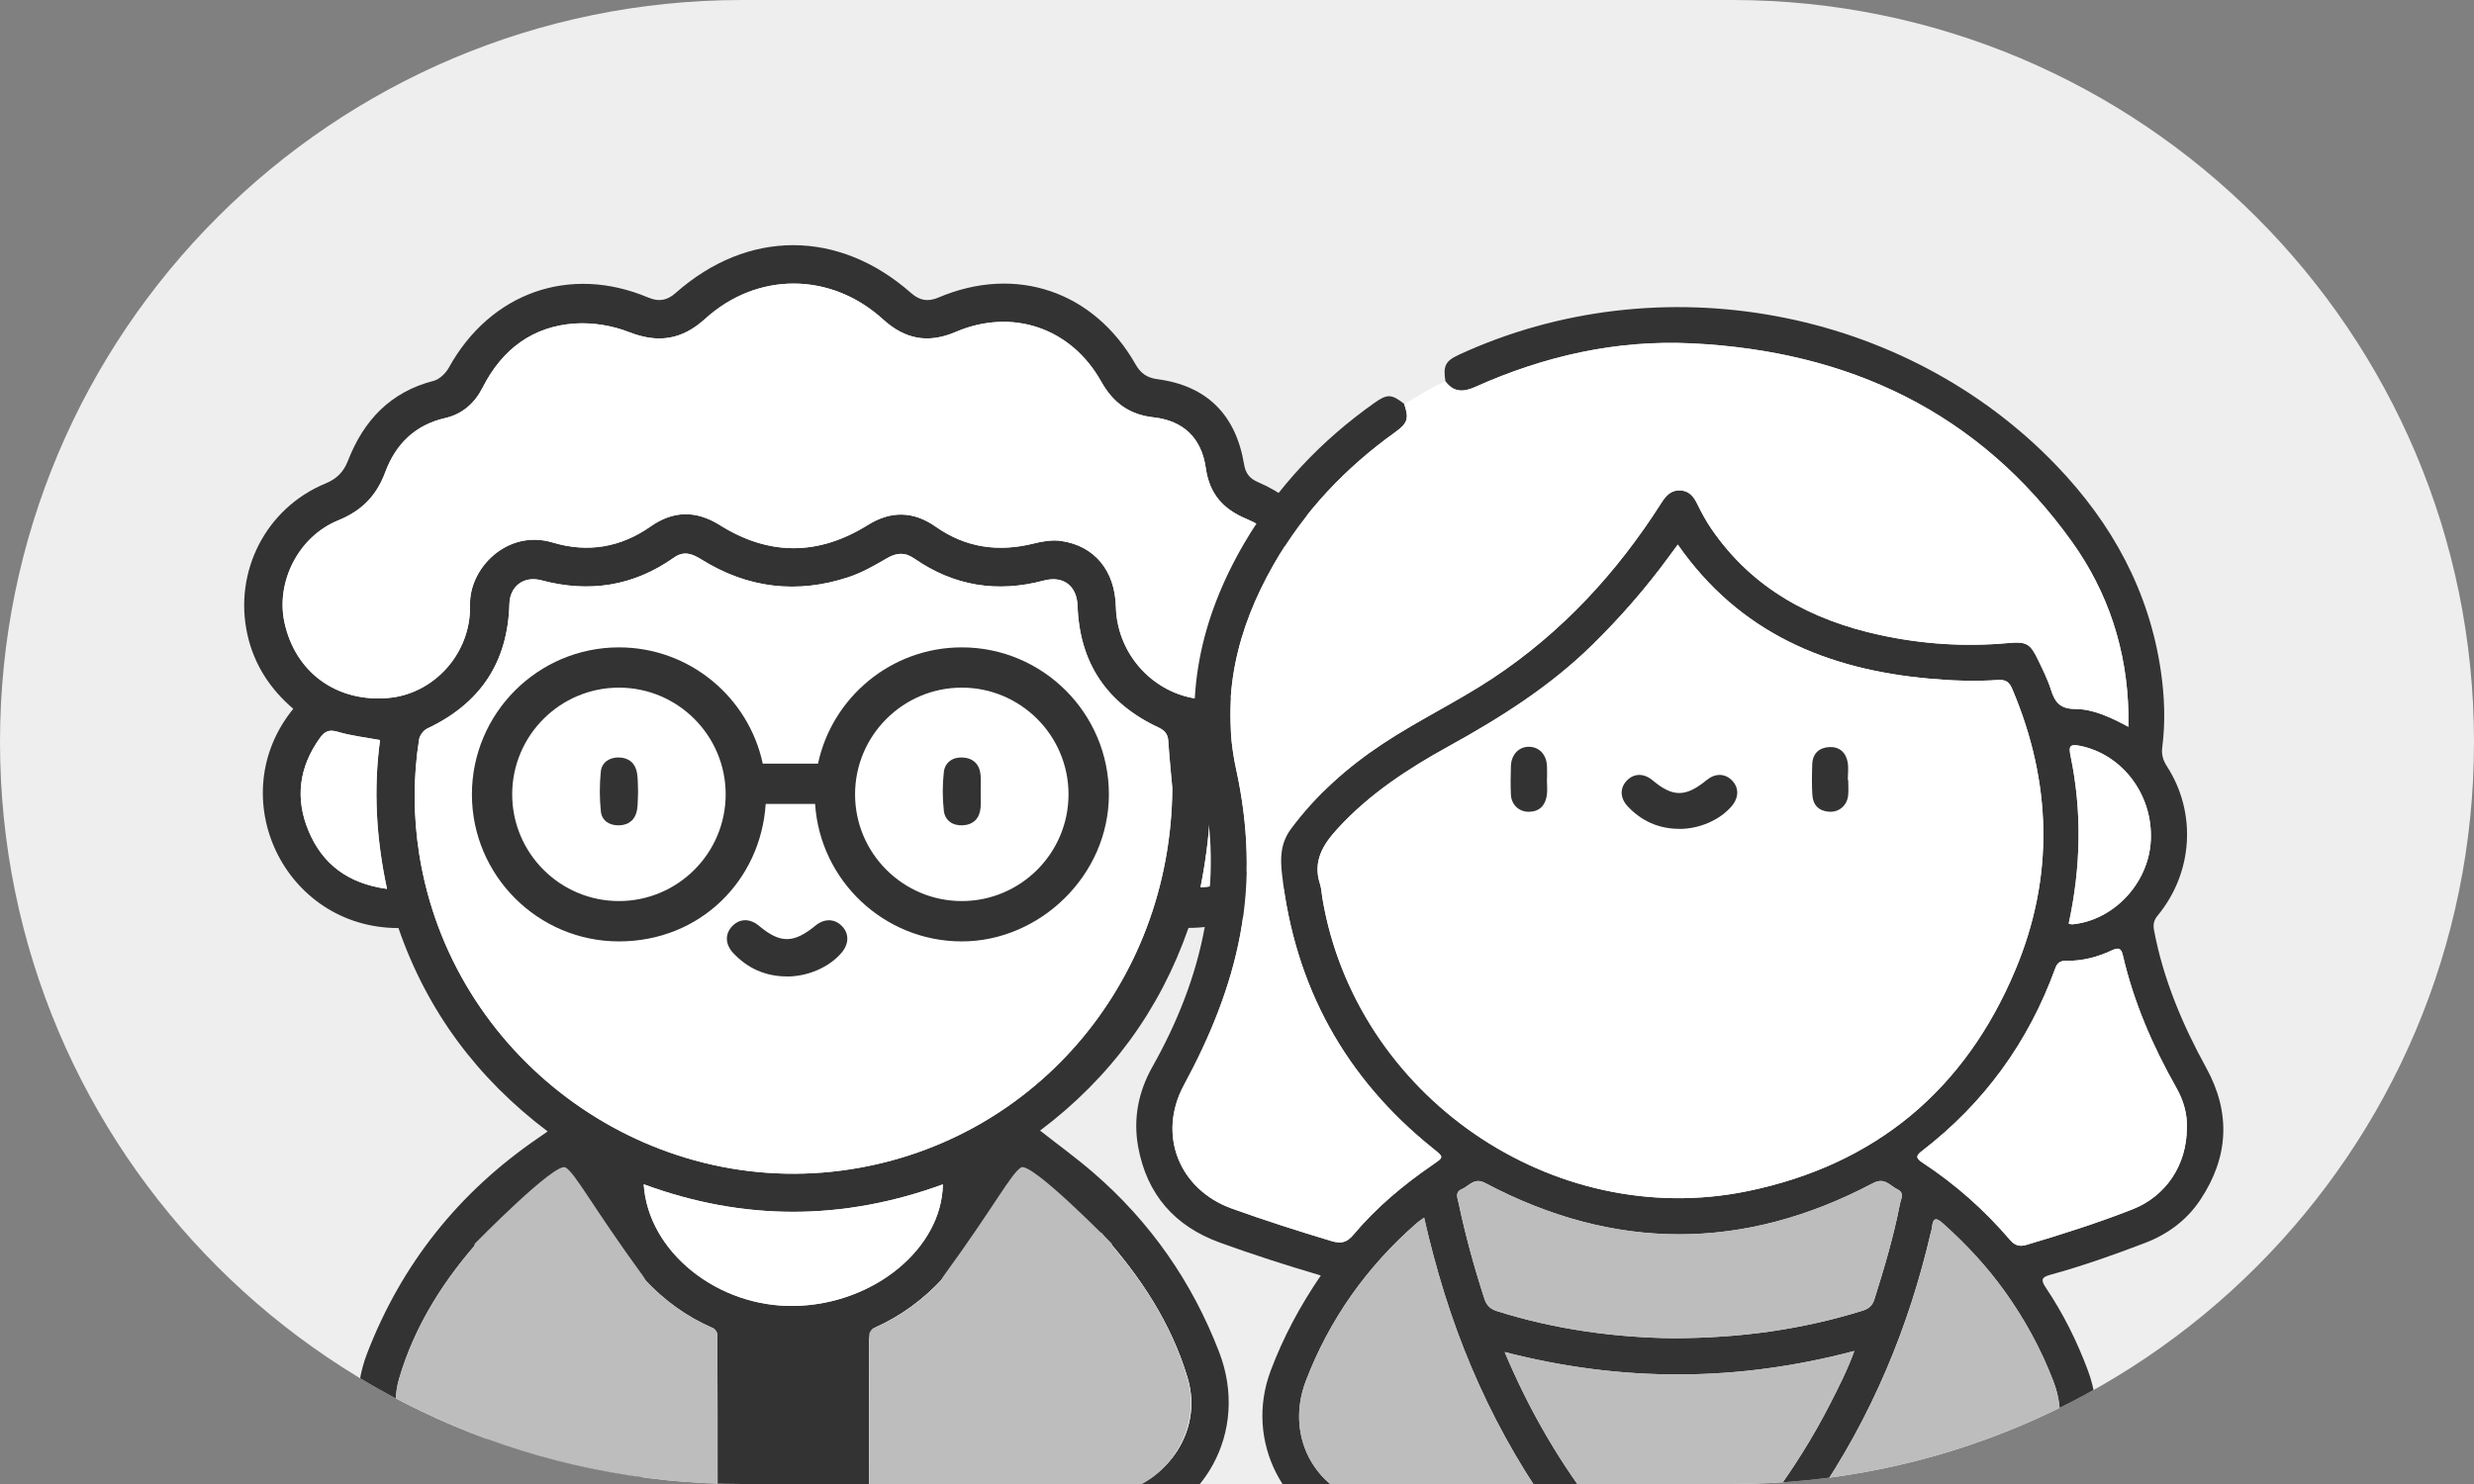 <svg width="100" height="60" viewBox="0 0 100 60" fill="none" xmlns="http://www.w3.org/2000/svg">
<rect x="0" y="0" width="100" height="60" fill="#808080" stroke="none"/>
<g clip-path="url(#clip0_1130_5273)">
<path d="M0 30C0 13.431 13.431 0 30 0H70C86.569 0 100 13.431 100 30C100 46.569 86.569 60 70 60H30C13.431 60 0 46.569 0 30Z" fill="#EEEEEE"/>
<g clip-path="url(#clip1_1130_5273)">
<path d="M52.416 28.516C55.452 25.672 54.663 21.136 50.836 19.487C50.498 19.341 50.344 19.123 50.286 18.773C49.951 16.756 48.773 15.594 46.779 15.33C46.366 15.276 46.105 15.093 45.904 14.739C44.223 11.776 41.064 10.699 37.934 12.029C37.501 12.212 37.172 12.152 36.825 11.846C33.897 9.269 30.228 9.268 27.313 11.842C26.968 12.147 26.639 12.214 26.204 12.031C23.029 10.69 19.817 11.834 18.142 14.865C18.017 15.092 17.764 15.338 17.525 15.399C15.776 15.847 14.701 17.001 14.067 18.622C13.887 19.083 13.616 19.358 13.152 19.55C10.75 20.542 9.437 23.111 9.999 25.651C10.269 26.869 10.918 27.857 11.854 28.658C8.964 32.206 11.482 37.521 16.106 37.523C17.259 40.866 19.286 43.595 22.137 45.745C21.965 45.864 21.854 45.943 21.743 46.018C18.547 48.206 16.236 51.099 14.841 54.714C13.718 57.627 15.231 60.789 18.189 61.739C18.474 61.831 18.764 61.91 19.052 61.996H45.086C45.16 61.964 45.232 61.918 45.31 61.903C48.687 61.197 50.513 57.875 49.278 54.666C48.187 51.829 46.497 49.406 44.2 47.418C43.516 46.826 42.78 46.293 42.04 45.711C44.876 43.578 46.88 40.845 48.039 37.517C52.68 37.513 55.167 32.186 52.291 28.664C52.332 28.615 52.371 28.561 52.42 28.516H52.416ZM19.481 60.383C17.25 60.388 15.479 57.976 16.133 55.738C16.769 53.565 17.978 51.686 19.496 50.008C19.515 49.989 19.556 49.99 19.642 49.968C19.883 53.47 19.864 56.93 19.481 60.383ZM44.502 49.835C46.125 51.639 47.348 53.524 48.001 55.707C48.668 57.935 47.065 60.167 44.661 60.424C44.261 56.945 44.243 53.465 44.501 49.835H44.502ZM12.485 33.627C11.918 32.294 12.081 31.015 12.936 29.83C13.127 29.564 13.307 29.485 13.653 29.588C14.196 29.749 14.77 29.812 15.362 29.923C15.092 31.912 15.203 33.895 15.643 35.94C14.088 35.726 13.053 34.959 12.486 33.627H12.485ZM29.005 60.452H25.997V51.667C26.832 52.575 27.756 53.238 28.824 53.7C28.907 53.736 28.997 53.873 28.997 53.964C29.006 56.112 29.005 58.259 29.005 60.452ZM26.019 47.882C30.073 49.379 34.09 49.354 38.111 47.886C38.068 50.485 35.313 52.734 32.133 52.8C29.016 52.865 26.196 50.622 26.019 47.882ZM38.158 60.443H35.165C35.152 60.319 35.129 60.19 35.129 60.062C35.126 58.098 35.122 56.133 35.137 54.17C35.137 54.003 35.232 53.741 35.354 53.687C36.402 53.216 37.311 52.56 38.158 51.64V60.443ZM34.011 47.328C25.889 48.393 18.235 42.662 16.948 34.545C16.703 32.996 16.696 31.44 16.941 29.89C16.966 29.729 17.121 29.525 17.27 29.456C19.404 28.449 20.526 26.788 20.591 24.418C20.611 23.699 21.175 23.274 21.879 23.461C23.812 23.978 25.603 23.703 27.243 22.544C27.652 22.254 27.99 22.395 28.361 22.626C30.228 23.786 32.219 24.024 34.301 23.334C34.841 23.155 35.35 22.864 35.844 22.575C36.242 22.343 36.573 22.316 36.965 22.588C38.565 23.696 40.312 23.975 42.19 23.473C42.98 23.262 43.527 23.686 43.556 24.495C43.635 26.8 44.738 28.433 46.815 29.407C47.083 29.532 47.204 29.672 47.224 29.965C47.273 30.707 47.35 31.448 47.387 31.865C47.333 39.867 41.623 46.331 34.012 47.328H34.011ZM45.105 24.529C45.071 23.081 44.249 22.067 42.89 21.871C42.535 21.82 42.146 21.884 41.792 21.973C40.364 22.331 39.038 22.15 37.825 21.295C36.919 20.658 36.006 20.648 35.074 21.229C33.084 22.468 31.089 22.48 29.099 21.231C28.154 20.638 27.23 20.633 26.304 21.282C25.092 22.133 23.756 22.36 22.344 21.935C20.513 21.385 18.963 22.965 19 24.459C19.047 26.424 17.535 28.056 15.707 28.219C13.608 28.406 11.932 27.187 11.498 25.157C11.149 23.52 12.068 21.694 13.67 21.04C14.62 20.652 15.218 20.049 15.575 19.087C15.99 17.969 16.772 17.181 17.992 16.904C18.695 16.743 19.19 16.301 19.515 15.661C20.295 14.125 21.532 13.19 23.256 13.079C23.971 13.034 24.753 13.164 25.423 13.426C26.603 13.887 27.562 13.744 28.502 12.892C30.608 10.979 33.583 10.994 35.692 12.911C36.58 13.718 37.512 13.9 38.627 13.422C40.918 12.442 43.299 13.257 44.513 15.427C44.99 16.279 45.645 16.765 46.628 16.874C47.842 17.008 48.569 17.717 48.74 18.923C48.886 19.95 49.419 20.576 50.38 20.978C51.901 21.614 52.644 22.838 52.712 24.137C52.714 26.555 51.031 28.253 48.941 28.284C46.889 28.316 45.157 26.619 45.107 24.529H45.105ZM51.682 33.553C51.142 34.9 49.884 35.842 48.525 35.873C48.917 33.904 49.067 31.928 48.775 29.946C49.459 29.802 50.081 29.661 50.708 29.546C50.811 29.527 50.966 29.587 51.046 29.663C51.943 30.533 52.214 32.227 51.682 33.553Z" fill="#333333"/>
<path d="M52.709 24.137C52.641 22.838 51.898 21.616 50.377 20.978C49.416 20.577 48.883 19.95 48.737 18.923C48.566 17.717 47.839 17.008 46.626 16.874C45.642 16.765 44.986 16.278 44.51 15.427C43.297 13.257 40.915 12.442 38.625 13.422C37.508 13.9 36.577 13.718 35.689 12.911C33.58 10.994 30.606 10.979 28.499 12.892C27.561 13.744 26.6 13.887 25.421 13.426C24.751 13.164 23.97 13.034 23.253 13.079C21.53 13.19 20.293 14.125 19.512 15.661C19.187 16.3 18.693 16.743 17.989 16.904C16.769 17.181 15.987 17.969 15.573 19.087C15.217 20.049 14.619 20.652 13.667 21.04C12.065 21.693 11.145 23.52 11.495 25.157C11.93 27.186 13.606 28.406 15.704 28.219C17.532 28.056 19.045 26.424 18.997 24.459C18.96 22.963 20.512 21.385 22.342 21.935C23.755 22.36 25.09 22.133 26.302 21.282C27.227 20.633 28.15 20.638 29.096 21.231C31.087 22.48 33.081 22.47 35.072 21.229C36.004 20.647 36.916 20.658 37.822 21.295C39.035 22.149 40.361 22.331 41.79 21.973C42.143 21.884 42.533 21.82 42.887 21.871C44.247 22.067 45.068 23.081 45.102 24.529C45.151 26.619 46.884 28.316 48.935 28.284C51.025 28.253 52.709 26.555 52.706 24.137H52.709Z" fill="white"/>
<path d="M38.111 47.886C34.091 49.354 30.073 49.377 26.019 47.882C26.196 50.623 29.017 52.867 32.133 52.8C35.313 52.734 38.068 50.485 38.111 47.886Z" fill="white"/>
<path d="M48.001 55.707C47.346 53.524 46.125 51.639 44.502 49.835C44.244 53.465 44.263 56.945 44.663 60.424C47.066 60.167 48.669 57.935 48.002 55.707H48.001Z" fill="white"/>
<path d="M35.356 53.685C35.232 53.74 35.139 54.002 35.138 54.169C35.124 56.133 35.128 58.096 35.13 60.061C35.13 60.19 35.155 60.318 35.167 60.441H38.16V51.639C37.314 52.559 36.405 53.215 35.356 53.685Z" fill="white"/>
<path d="M15.362 29.923C14.77 29.812 14.196 29.75 13.653 29.588C13.307 29.485 13.127 29.564 12.936 29.83C12.081 31.015 11.918 32.295 12.485 33.627C13.052 34.959 14.087 35.726 15.642 35.94C15.201 33.893 15.092 31.912 15.36 29.923H15.362Z" fill="white"/>
<path d="M50.708 29.546C50.081 29.661 49.459 29.802 48.775 29.946C49.067 31.929 48.917 33.904 48.525 35.873C49.884 35.842 51.141 34.9 51.682 33.553C52.214 32.227 51.943 30.533 51.046 29.663C50.966 29.587 50.812 29.527 50.708 29.546Z" fill="white"/>
<path d="M22.862 36.397L23.384 36.117C23.183 36.194 23.008 36.286 22.862 36.397Z" fill="#333333"/>
<path d="M28.107 34.237C28.246 34.071 28.412 33.908 28.6 33.801C29.563 33.256 29.688 32.328 29.762 31.368C29.736 31.11 29.735 30.854 29.683 30.607C29.301 28.788 27.665 27.488 25.843 27.545C23.97 27.604 22.476 28.947 22.16 30.851C21.874 32.584 22.939 34.382 24.68 34.953C25.926 35.361 27.15 35.384 28.106 34.237H28.107ZM24.834 31.847C24.777 31.315 24.777 30.767 24.831 30.234C24.869 29.856 25.181 29.656 25.56 29.662C25.963 29.669 26.231 29.892 26.296 30.296C26.337 30.545 26.325 30.801 26.337 31.054C26.328 31.232 26.332 31.409 26.319 31.585C26.315 31.645 26.308 31.705 26.299 31.763C26.235 32.167 25.977 32.393 25.57 32.405C25.187 32.416 24.874 32.222 24.834 31.846V31.847Z" fill="white"/>
<path d="M35.06 33.262C35.506 33.736 36.113 34.053 36.577 34.514C37.045 34.978 37.544 35.238 38.205 35.206C38.522 35.156 38.845 35.135 39.154 35.055C41.18 34.528 42.392 32.501 41.908 30.465C41.433 28.459 39.415 27.208 37.351 27.638C35.409 28.043 34.055 30.061 34.449 32.05C34.533 32.481 34.761 32.943 35.061 33.262H35.06ZM37.525 30.253C37.569 29.855 37.888 29.639 38.292 29.663C38.716 29.689 38.973 29.944 39.011 30.376C39.016 30.431 39.017 30.486 39.019 30.541C39.022 30.705 39.013 30.87 39.013 31.036C39.013 31.201 39.022 31.367 39.019 31.531C39.019 31.586 39.015 31.641 39.009 31.695C38.97 32.126 38.72 32.38 38.29 32.405C37.882 32.428 37.568 32.212 37.523 31.816C37.466 31.299 37.466 30.767 37.523 30.253H37.525Z" fill="white"/>
<path d="M31.196 32.65C31.29 32.183 32.99 32.65 32.99 32.65C32.934 32.449 32.893 32.307 32.854 32.171C31.035 32.09 31.213 32.058 31.195 32.65H31.196Z" fill="white"/>
<path d="M47.223 29.965C47.203 29.672 47.082 29.533 46.813 29.407C44.737 28.434 43.633 26.8 43.555 24.495C43.527 23.686 42.98 23.262 42.189 23.473C40.31 23.975 38.564 23.696 36.964 22.588C36.572 22.316 36.241 22.343 35.843 22.575C35.349 22.863 34.84 23.155 34.3 23.334C32.218 24.024 30.227 23.786 28.36 22.626C27.99 22.395 27.652 22.254 27.241 22.544C25.602 23.703 23.811 23.978 21.878 23.461C21.174 23.274 20.609 23.699 20.59 24.418C20.526 26.788 19.404 28.449 17.269 29.456C17.12 29.527 16.966 29.73 16.94 29.89C16.696 31.44 16.701 32.996 16.947 34.545C18.232 42.662 25.887 48.392 34.009 47.328C41.62 46.331 47.331 39.867 47.384 31.865C47.348 31.448 47.271 30.707 47.221 29.965H47.223Z" fill="white"/>
<path d="M25.753 32.727C25.762 32.668 25.769 32.608 25.773 32.548C25.786 32.372 25.782 32.195 25.791 32.017C25.779 31.763 25.791 31.507 25.75 31.259C25.685 30.855 25.415 30.632 25.014 30.625C24.635 30.619 24.323 30.82 24.285 31.198C24.232 31.731 24.23 32.278 24.288 32.81C24.328 33.187 24.641 33.38 25.024 33.369C25.431 33.358 25.689 33.131 25.753 32.728V32.727Z" fill="#333333"/>
<path d="M38.916 33.368C39.346 33.343 39.596 33.09 39.635 32.659C39.64 32.604 39.643 32.549 39.644 32.495C39.648 32.33 39.639 32.165 39.639 31.999C39.639 31.834 39.648 31.668 39.644 31.504C39.644 31.449 39.64 31.395 39.636 31.34C39.6 30.906 39.342 30.653 38.918 30.627C38.514 30.602 38.195 30.818 38.15 31.216C38.093 31.732 38.092 32.264 38.15 32.779C38.195 33.175 38.509 33.391 38.917 33.368H38.916Z" fill="#333333"/>
<path d="M38.876 26.174C36.026 26.174 33.638 28.192 33.064 30.874H30.831C30.258 28.192 27.87 26.174 25.019 26.174C21.742 26.174 19.075 28.841 19.075 32.118C19.075 35.395 21.742 38.062 25.019 38.062C28.296 38.062 30.749 35.602 30.95 32.504H32.947C33.148 35.602 35.73 38.062 38.878 38.062C42.026 38.062 44.822 35.395 44.822 32.118C44.822 28.841 42.155 26.174 38.878 26.174H38.876ZM25.018 36.431C22.639 36.431 20.703 34.495 20.703 32.117C20.703 29.738 22.639 27.802 25.018 27.802C27.397 27.802 29.332 29.738 29.332 32.117C29.332 34.495 27.397 36.431 25.018 36.431ZM38.876 36.431C36.498 36.431 34.562 34.495 34.562 32.117C34.562 29.738 36.498 27.802 38.876 27.802C41.255 27.802 43.19 29.738 43.19 32.117C43.19 34.495 41.254 36.431 38.876 36.431Z" fill="#333333"/>
<path d="M31.806 39.479C30.947 39.476 30.224 39.157 29.639 38.534C29.306 38.179 29.298 37.757 29.598 37.445C29.901 37.13 30.316 37.126 30.685 37.436C31.538 38.15 32.077 38.148 32.961 37.424C33.313 37.136 33.715 37.135 34.013 37.424C34.326 37.727 34.328 38.15 34.018 38.518C33.523 39.105 32.652 39.484 31.806 39.481V39.479Z" fill="#333333"/>
<path d="M58.426 15.422C58.323 14.796 58.423 14.594 58.966 14.344C67.073 10.599 76.989 12.428 83.124 18.824C85.369 21.163 86.873 23.899 87.345 27.148C87.492 28.164 87.531 29.186 87.4 30.208C87.363 30.494 87.423 30.727 87.586 30.979C88.797 32.849 88.647 35.276 87.219 37.011C87.057 37.208 87.022 37.37 87.069 37.621C87.444 39.602 88.216 41.426 89.182 43.184C90.179 45 90.082 46.795 88.935 48.514C88.389 49.333 87.625 49.901 86.705 50.253C85.448 50.734 84.181 51.183 82.885 51.538C82.514 51.64 82.477 51.742 82.7 52.073C83.398 53.111 83.953 54.228 84.391 55.402C85.553 58.51 83.655 61.746 80.373 62.26C80.339 62.265 80.311 62.317 80.28 62.346H77.939C77.573 62.132 77.324 61.837 77.456 61.393C77.59 60.941 77.968 60.86 78.39 60.874C78.78 60.888 79.17 60.879 79.559 60.877C82.221 60.862 83.952 58.34 83.001 55.857C82.499 54.548 81.834 53.327 81.015 52.189C80.31 51.209 79.494 50.329 78.597 49.522C78.354 49.303 78.128 49.102 78.089 49.655C78.085 49.702 78.063 49.749 78.051 49.796C77.156 53.674 75.645 57.284 73.395 60.578C73.341 60.658 73.205 60.731 73.308 60.877C73.854 60.877 74.407 60.887 74.959 60.874C75.382 60.864 75.757 60.942 75.89 61.397C76.02 61.845 75.769 62.133 75.401 62.346H55.212C55.13 62.162 54.939 62.198 54.797 62.159C51.879 61.355 50.296 58.268 51.357 55.432C51.864 54.076 52.542 52.809 53.388 51.569C51.988 51.157 50.64 50.724 49.309 50.24C47.479 49.575 46.358 48.294 46.006 46.375C45.798 45.235 46.009 44.149 46.579 43.136C47.577 41.36 48.331 39.493 48.697 37.477C49.047 35.55 49.031 33.64 48.596 31.727C47.804 28.239 48.518 25.001 50.295 21.96C51.626 19.684 53.405 17.814 55.552 16.29C56.073 15.919 56.252 15.93 56.756 16.328C56.958 16.922 56.901 17.108 56.381 17.481C54.373 18.923 52.705 20.677 51.477 22.828C50.003 25.41 49.324 28.163 49.968 31.116C50.453 33.339 50.547 35.55 50.129 37.783C49.725 39.944 48.895 41.942 47.853 43.87C46.77 45.875 47.655 48.093 49.793 48.862C51.123 49.341 52.468 49.768 53.819 50.176C54.205 50.292 54.441 50.232 54.699 49.925C55.625 48.822 56.721 47.907 57.905 47.094C58.369 46.776 58.365 46.786 57.925 46.434C54.366 43.579 52.334 39.877 51.817 35.348C51.744 34.707 51.743 34.095 52.185 33.502C53.211 32.124 54.461 31.014 55.88 30.074C57.317 29.122 58.881 28.38 60.317 27.431C63.128 25.574 65.358 23.149 67.161 20.317C67.348 20.023 67.557 19.801 67.932 19.827C68.288 19.851 68.462 20.083 68.606 20.38C68.777 20.729 68.963 21.075 69.184 21.394C70.833 23.795 73.205 25.065 75.979 25.67C77.685 26.042 79.416 26.157 81.161 25.998C81.913 25.93 82.062 26.016 82.381 26.685C82.57 27.08 82.771 27.476 82.901 27.892C83.057 28.387 83.272 28.661 83.867 28.662C84.614 28.665 85.304 28.995 86.03 29.384C86.03 29.145 86.032 28.987 86.03 28.829C85.976 26.286 85.216 23.953 83.745 21.899C79.986 16.648 74.718 14.192 68.383 13.881C65.335 13.731 62.411 14.393 59.628 15.643C59.151 15.857 58.756 15.865 58.423 15.418L58.426 15.422ZM67.818 22.02C67.687 22.197 67.582 22.339 67.477 22.481C66.535 23.769 65.492 24.968 64.352 26.085C62.64 27.762 60.645 29.022 58.562 30.171C56.923 31.074 55.363 32.09 54.08 33.488C53.475 34.146 53.054 34.815 53.357 35.747C53.415 35.929 53.421 36.13 53.453 36.322C54.801 44.291 62.748 49.783 70.64 48.159C75.812 47.094 79.43 44.063 81.461 39.218C83.045 35.442 82.935 31.628 81.336 27.855C81.219 27.579 81.079 27.47 80.76 27.492C79.836 27.556 78.909 27.522 77.985 27.438C73.853 27.068 70.31 25.594 67.819 22.02H67.818ZM67.608 54.106C70.418 54.101 72.879 53.739 75.285 52.993C75.547 52.912 75.684 52.787 75.766 52.525C76.166 51.257 76.543 49.985 76.797 48.677C76.838 48.466 76.998 48.232 76.694 48.086C76.387 47.937 76.18 47.588 75.71 47.835C70.488 50.595 65.252 50.596 60.031 47.831C59.584 47.594 59.388 47.949 59.088 48.078C58.803 48.2 58.912 48.428 58.953 48.621C59.232 49.938 59.585 51.235 60.002 52.515C60.092 52.788 60.239 52.924 60.517 53.013C62.92 53.774 65.391 54.079 67.608 54.106ZM88.393 45.608C88.422 45.065 88.265 44.502 87.973 43.987C87.017 42.297 86.249 40.532 85.81 38.633C85.75 38.376 85.665 38.282 85.382 38.416C84.79 38.698 84.161 38.859 83.5 38.849C83.272 38.845 83.156 38.931 83.075 39.153C81.993 42.13 80.206 44.596 77.694 46.531C77.446 46.721 77.42 46.819 77.706 47.006C79.031 47.877 80.209 48.92 81.24 50.124C81.436 50.355 81.625 50.417 81.913 50.331C83.362 49.901 84.799 49.444 86.205 48.891C87.55 48.362 88.389 47.108 88.394 45.609L88.393 45.608ZM57.563 49.229C57.426 49.33 57.332 49.392 57.249 49.465C55.248 51.219 53.746 53.328 52.79 55.814C51.808 58.366 53.526 60.869 56.257 60.875C58.223 60.881 60.188 60.878 62.154 60.873C62.267 60.873 62.41 60.944 62.511 60.797C61.304 59.061 60.295 57.218 59.471 55.27C58.65 53.33 58.038 51.321 57.563 49.229ZM60.819 54.664C61.763 56.901 62.894 58.876 64.272 60.712C64.406 60.891 64.561 60.885 64.739 60.885C66.835 60.885 68.931 60.881 71.027 60.894C71.289 60.895 71.433 60.804 71.582 60.603C72.48 59.387 73.283 58.113 73.971 56.767C74.319 56.085 74.669 55.403 74.954 54.621C70.236 55.871 65.57 55.891 60.821 54.666L60.819 54.664ZM83.618 37.343C83.694 37.361 83.725 37.376 83.755 37.373C85.436 37.217 86.85 35.709 86.936 33.983C87.028 32.14 85.793 30.506 84.079 30.156C83.643 30.067 83.616 30.189 83.694 30.569C84.161 32.824 84.109 35.077 83.617 37.343H83.618Z" fill="#333333"/>
<path d="M75.405 62.347C75.773 62.136 76.024 61.846 75.894 61.398C75.761 60.943 75.386 60.865 74.963 60.875C74.412 60.888 73.859 60.878 73.312 60.878C73.209 60.732 73.344 60.66 73.399 60.58C75.649 57.287 77.161 53.675 78.055 49.797C78.066 49.75 78.089 49.703 78.093 49.656C78.131 49.105 78.356 49.304 78.601 49.523C79.498 50.33 80.313 51.21 81.019 52.19C81.839 53.328 82.504 54.548 83.005 55.858C83.955 58.341 82.225 60.864 79.563 60.878C79.174 60.881 78.783 60.89 78.394 60.875C77.972 60.86 77.594 60.942 77.46 61.394C77.328 61.839 77.577 62.133 77.943 62.347H75.408H75.405Z" fill="#BDBDBD"/>
<path d="M58.426 15.422C58.758 15.87 59.153 15.862 59.63 15.647C62.413 14.397 65.337 13.735 68.386 13.885C74.722 14.196 79.988 16.651 83.748 21.902C85.218 23.957 85.978 26.29 86.032 28.833C86.036 28.991 86.032 29.147 86.032 29.388C85.308 29 84.617 28.669 83.87 28.666C83.274 28.665 83.061 28.391 82.904 27.896C82.774 27.48 82.573 27.085 82.384 26.689C82.065 26.02 81.916 25.933 81.164 26.002C79.419 26.161 77.688 26.045 75.981 25.674C73.207 25.069 70.834 23.799 69.186 21.398C68.967 21.079 68.78 20.733 68.609 20.384C68.464 20.087 68.291 19.855 67.935 19.831C67.559 19.806 67.351 20.028 67.163 20.321C65.362 23.152 63.13 25.577 60.32 27.434C58.883 28.383 57.321 29.125 55.883 30.078C54.463 31.019 53.212 32.13 52.188 33.506C51.746 34.099 51.747 34.711 51.82 35.352C52.337 39.881 54.368 43.583 57.928 46.438C58.366 46.79 58.371 46.779 57.907 47.097C56.724 47.91 55.627 48.826 54.702 49.929C54.444 50.236 54.208 50.296 53.822 50.18C52.469 49.774 51.124 49.345 49.796 48.866C47.658 48.097 46.773 45.877 47.856 43.874C48.898 41.946 49.728 39.948 50.132 37.787C50.549 35.553 50.455 33.343 49.97 31.119C49.326 28.167 50.007 25.414 51.48 22.832C52.708 20.681 54.376 18.925 56.383 17.485C56.904 17.112 56.96 16.926 56.759 16.331C57.315 16.033 57.833 15.66 58.423 15.424L58.426 15.422Z" fill="white"/>
<path d="M67.818 22.02C70.309 25.594 73.852 27.068 77.984 27.438C78.908 27.522 79.835 27.556 80.759 27.492C81.078 27.47 81.219 27.581 81.335 27.855C82.934 31.628 83.044 35.442 81.46 39.218C79.429 44.062 75.809 47.094 70.638 48.159C62.748 49.783 54.801 44.292 53.452 36.322C53.419 36.13 53.414 35.929 53.355 35.747C53.053 34.815 53.475 34.146 54.079 33.488C55.363 32.09 56.922 31.074 58.56 30.171C60.643 29.022 62.639 27.76 64.35 26.085C65.491 24.968 66.534 23.769 67.476 22.481C67.58 22.339 67.685 22.197 67.816 22.02H67.818ZM67.875 33.511C68.687 33.514 69.523 33.15 69.997 32.587C70.294 32.235 70.292 31.828 69.992 31.538C69.706 31.262 69.321 31.262 68.983 31.538C68.136 32.233 67.618 32.235 66.8 31.55C66.445 31.252 66.046 31.256 65.756 31.559C65.469 31.858 65.475 32.263 65.795 32.603C66.356 33.2 67.05 33.506 67.874 33.51L67.875 33.511ZM62.526 31.503C62.526 31.503 62.529 31.503 62.532 31.503C62.532 31.325 62.539 31.147 62.531 30.97C62.51 30.517 62.228 30.211 61.827 30.194C61.411 30.177 61.09 30.496 61.073 30.967C61.059 31.354 61.055 31.742 61.073 32.13C61.092 32.538 61.403 32.826 61.798 32.821C62.221 32.815 62.456 32.573 62.52 32.179C62.557 31.959 62.527 31.728 62.527 31.503H62.526ZM74.705 31.535C74.705 31.535 74.695 31.535 74.69 31.535C74.69 31.294 74.725 31.045 74.682 30.812C74.609 30.413 74.335 30.18 73.93 30.204C73.532 30.229 73.269 30.465 73.253 30.887C73.238 31.306 73.23 31.728 73.257 32.145C73.283 32.552 73.523 32.793 73.94 32.818C74.336 32.841 74.657 32.569 74.701 32.163C74.725 31.956 74.705 31.744 74.705 31.534V31.535Z" fill="white"/>
<path d="M67.608 54.106C65.391 54.079 62.922 53.775 60.517 53.013C60.239 52.925 60.092 52.79 60.002 52.515C59.585 51.235 59.23 49.939 58.953 48.621C58.912 48.428 58.803 48.2 59.088 48.078C59.388 47.949 59.584 47.594 60.031 47.831C65.252 50.595 70.488 50.595 75.71 47.835C76.179 47.588 76.387 47.937 76.694 48.086C76.997 48.232 76.838 48.466 76.797 48.677C76.543 49.983 76.166 51.257 75.766 52.525C75.684 52.786 75.547 52.911 75.285 52.993C72.879 53.739 70.418 54.1 67.608 54.106Z" fill="#BDBDBD"/>
<path d="M88.393 45.608C88.389 47.107 87.548 48.361 86.203 48.89C84.798 49.443 83.359 49.9 81.912 50.33C81.624 50.416 81.435 50.354 81.238 50.123C80.209 48.919 79.03 47.874 77.704 47.005C77.419 46.817 77.445 46.719 77.693 46.529C80.205 44.595 81.992 42.129 83.073 39.151C83.154 38.93 83.269 38.844 83.499 38.848C84.161 38.858 84.79 38.697 85.381 38.415C85.664 38.281 85.75 38.375 85.808 38.631C86.248 40.531 87.017 42.294 87.972 43.986C88.263 44.501 88.42 45.065 88.392 45.606L88.393 45.608Z" fill="white"/>
<path d="M57.563 49.229C58.038 51.321 58.649 53.328 59.471 55.27C60.295 57.218 61.305 59.06 62.511 60.797C62.41 60.944 62.267 60.871 62.154 60.873C60.188 60.878 58.223 60.881 56.257 60.875C53.526 60.869 51.807 58.366 52.79 55.814C53.746 53.328 55.248 51.22 57.249 49.465C57.332 49.392 57.426 49.33 57.563 49.229Z" fill="#BDBDBD"/>
<path d="M60.819 54.664C65.569 55.889 70.234 55.87 74.953 54.62C74.667 55.402 74.319 56.084 73.97 56.766C73.282 58.112 72.48 59.387 71.581 60.602C71.432 60.802 71.287 60.894 71.025 60.892C68.93 60.879 66.833 60.883 64.737 60.883C64.56 60.883 64.405 60.89 64.271 60.711C62.893 58.874 61.762 56.9 60.818 54.663L60.819 54.664Z" fill="#BDBDBD"/>
<path d="M83.618 37.343C84.11 35.078 84.162 32.824 83.695 30.569C83.617 30.189 83.643 30.067 84.08 30.156C85.794 30.506 87.03 32.14 86.937 33.983C86.851 35.709 85.437 37.217 83.757 37.373C83.727 37.376 83.695 37.361 83.62 37.343H83.618Z" fill="white"/>
<path d="M67.875 33.511C67.051 33.509 66.358 33.202 65.796 32.605C65.477 32.265 65.47 31.861 65.757 31.561C66.046 31.259 66.446 31.255 66.801 31.552C67.62 32.238 68.137 32.235 68.984 31.54C69.322 31.263 69.708 31.263 69.993 31.54C70.293 31.831 70.296 32.236 69.998 32.59C69.522 33.153 68.687 33.517 67.876 33.514L67.875 33.511Z" fill="#333333"/>
<path d="M62.526 31.503C62.526 31.728 62.555 31.96 62.519 32.179C62.454 32.573 62.218 32.817 61.797 32.821C61.402 32.824 61.09 32.538 61.072 32.13C61.055 31.742 61.059 31.354 61.072 30.967C61.089 30.496 61.41 30.177 61.825 30.194C62.227 30.21 62.508 30.517 62.529 30.97C62.537 31.147 62.531 31.325 62.531 31.503C62.528 31.503 62.527 31.503 62.524 31.503H62.526Z" fill="#333333"/>
<path d="M74.705 31.535C74.705 31.745 74.725 31.958 74.701 32.165C74.656 32.57 74.335 32.843 73.94 32.819C73.523 32.794 73.283 32.553 73.257 32.147C73.23 31.728 73.237 31.307 73.253 30.889C73.269 30.466 73.532 30.23 73.93 30.206C74.335 30.181 74.609 30.413 74.682 30.813C74.725 31.048 74.689 31.295 74.689 31.537C74.695 31.537 74.7 31.537 74.705 31.537V31.535Z" fill="#333333"/>
<path d="M28.997 53.964C28.997 53.873 28.906 53.736 28.824 53.7C27.806 53.26 26.919 52.633 26.115 51.79C26.075 51.717 26.036 51.652 25.997 51.598C23.906 48.723 23.27 47.455 22.862 47.202C22.454 46.949 19.216 50.257 19.216 50.257C19.192 50.277 19.172 50.326 19.153 50.399C17.796 51.977 16.72 53.732 16.133 55.74C15.5 57.906 17.141 60.237 19.271 60.376C19.271 60.38 19.271 60.383 19.271 60.383L25.995 60.444V60.452H29.004C29.004 58.259 29.006 56.112 28.996 53.964H28.997Z" fill="#BDBDBD"/>
<path d="M35.134 53.964C35.134 53.873 35.225 53.736 35.307 53.7C36.325 53.26 37.212 52.633 38.016 51.79C38.056 51.717 38.096 51.652 38.135 51.598C40.225 48.723 40.862 47.455 41.27 47.202C41.678 46.949 44.916 50.257 44.916 50.257C44.939 50.277 44.96 50.326 44.978 50.399C46.335 51.977 47.412 53.732 47.998 55.74C48.632 57.906 46.991 60.237 44.861 60.376C44.861 60.38 44.861 60.383 44.861 60.383L38.136 60.444V60.452H35.128C35.128 58.259 35.125 56.112 35.135 53.964H35.134Z" fill="#BDBDBD"/>
</g>
</g>
<defs>
<clipPath id="clip0_1130_5273">
<path d="M0 30C0 13.431 13.431 0 30 0H70C86.569 0 100 13.431 100 30C100 46.569 86.569 60 70 60H30C13.431 60 0 46.569 0 30Z" fill="white"/>
</clipPath>
<clipPath id="clip1_1130_5273">
<rect width="80" height="52.434" fill="white" transform="translate(9.87 9.913)"/>
</clipPath>
</defs>
</svg>
